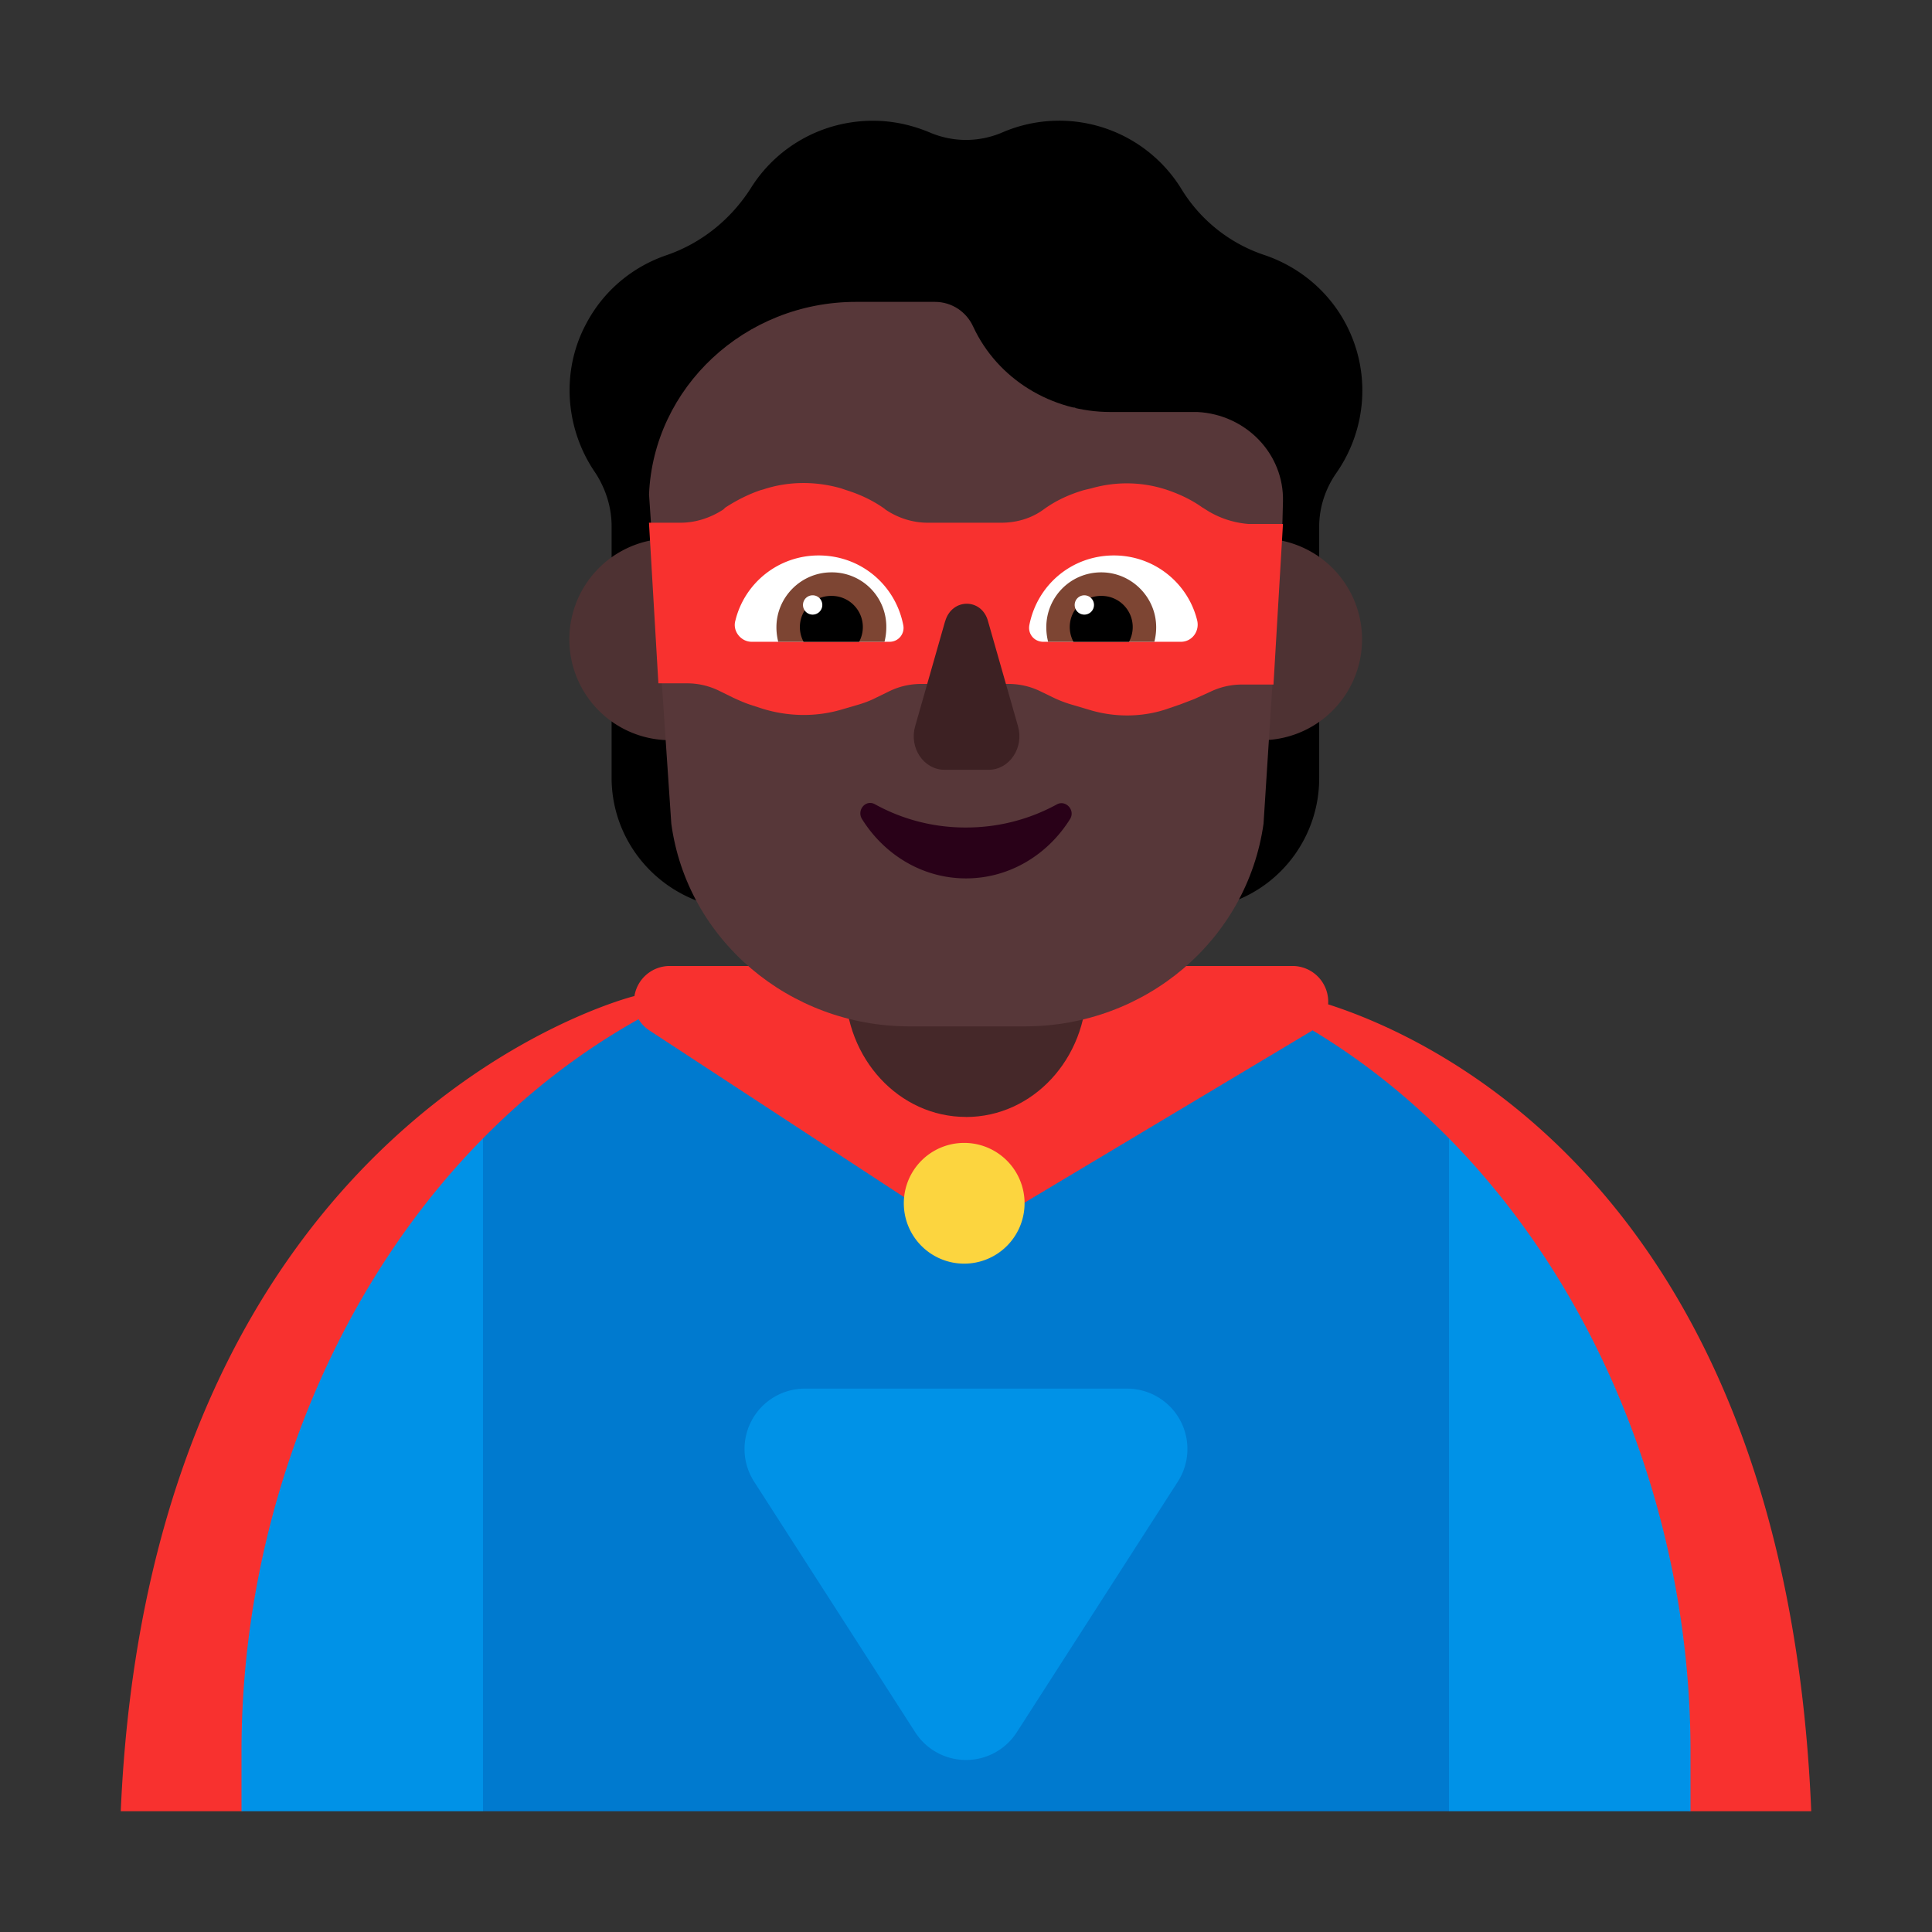 <svg width="32" height="32" fill="none" xmlns="http://www.w3.org/2000/svg"><rect width="100%" height="100%" fill="#333333" stroke="none"/><path d="M21.998 16.635a.592.592 0 0 0-.61-.635H11.105a.592.592 0 0 0-.597.5H10.5S2.5 18.48 2 30h2l12-3 12 3h2c-.424-10.197-6.245-12.803-8.002-13.365Z" fill="#F8312F"/><path d="m8 30-1.5-5.5L8 18.855c.76-.772 1.622-1.44 2.577-1.974.045.076.11.144.197.198L16 20.5l5.719-3.421a.496.496 0 0 0 .02-.014c.83.5 1.585 1.104 2.261 1.79l1.5 5.645L24 30H8Z" fill="#007ACF"/><path d="M8 30V18.855C5.422 21.47 4 25.275 4 29v1h4ZM24 18.855V30h4v-1c0-3.726-1.422-7.529-4-10.145ZM13.332 23h5.336a1 1 0 0 1 .841 1.54l-2.668 4.152a1 1 0 0 1-1.682 0L12.49 24.54A1 1 0 0 1 13.33 23Z" fill="#0092E7"/><path d="M15.97 20.93a1 1 0 1 0 0-2 1 1 0 0 0 0 2Z" fill="#FCD53F"/><path d="M16 18.5c-1.107 0-2-.964-2-2.159V13.66c0-1.195.893-2.159 2-2.159s2 .964 2 2.159v2.682c0 1.195-.893 2.159-2 2.159Z" fill="#452829"/><path d="M22.25 5.29c-.3-.52-.77-.88-1.29-1.06a2.56 2.56 0 0 1-1.38-1.08 2.377 2.377 0 0 0-2.97-.96c-.39.17-.83.17-1.22 0-.29-.12-.6-.19-.93-.19-.85 0-1.6.44-2.02 1.11-.33.52-.82.92-1.41 1.12-.55.19-1.03.58-1.32 1.13-.43.8-.34 1.76.15 2.47.17.26.27.57.27.88v4.17c0 .93.59 1.75 1.47 2.06l1.89.65V8.17c.15-.14.27-.31.38-.5.17-.29.27-.61.3-.92a2.32 2.32 0 0 0 1.82-.55c.42.35.95.57 1.54.57.1 0 .19-.01.28-.02a2.373 2.373 0 0 0 .68 1.42v7.43l1.89-.65c.88-.3 1.47-1.13 1.47-2.06V8.72c0-.31.1-.62.28-.88.52-.74.59-1.73.12-2.55Z" fill="#000"/><path d="M12.77 10.59a1.67 1.67 0 1 1-3.34 0 1.67 1.67 0 0 1 3.34 0ZM22.56 10.59a1.67 1.67 0 1 1-3.34 0 1.67 1.67 0 0 1 3.34 0Z" fill="#4E3233"/><path d="M10.75 8.188C10.825 6.418 12.334 5 14.178 5h1.307c.282 0 .523.166.634.41.402.868 1.298 1.414 2.273 1.414h1.44c.804.04 1.438.693 1.418 1.483l-.01.384L20.5 10l.576 1.332-.148 2.312C20.656 15.566 18.976 17 16.974 17h-1.911c-1.992 0-3.682-1.434-3.944-3.356l-.158-2.34L11.5 10l-.717-1.325-.033-.487Z" fill="#573739"/><path d="M16 13.706a3.09 3.09 0 0 1-1.508-.385c-.153-.085-.306.097-.214.246.367.587.999.982 1.722.982.724 0 1.356-.395 1.723-.982.092-.15-.071-.32-.214-.246a3.12 3.12 0 0 1-1.509.385Z" fill="#290118"/><path d="m19.92 8.408.048.03c.215.14.46.22.705.24h.577l-.157 2.66h-.518c-.186 0-.362.04-.529.12l-.264.12-.235.09-.176.06c-.41.15-.87.16-1.291.04l-.304-.09a2.021 2.021 0 0 1-.342-.13l-.206-.1a1.204 1.204 0 0 0-.528-.12H15.26c-.186 0-.362.04-.528.12l-.225.11c-.098.05-.206.09-.313.12l-.274.08c-.421.12-.871.11-1.292-.02l-.215-.07c-.088-.03-.177-.07-.265-.11l-.244-.12a1.204 1.204 0 0 0-.529-.12h-.47l-.156-2.66h.519c.254 0 .499-.08.714-.22l.03-.03c.185-.12.381-.22.587-.29l.039-.01c.42-.14.87-.14 1.291-.02l.088.03c.225.07.44.17.636.31l.01.01c.206.14.45.22.705.22h1.213c.255 0 .5-.07.705-.22.205-.15.43-.25.665-.32l.127-.03c.421-.12.871-.11 1.292.04.196.07.382.16.548.28Z" fill="#F8312F"/><path d="m15.654 10.29-.496 1.738c-.103.356.14.722.487.722h.73c.345 0 .589-.366.486-.722l-.496-1.738c-.103-.387-.599-.387-.71 0Z" fill="#3D2123"/><path d="M12.18 10.28c.15-.62.71-1.08 1.38-1.08.7 0 1.27.49 1.4 1.15a.23.23 0 0 1-.23.28h-2.28c-.18 0-.32-.18-.27-.35ZM19.83 10.28c-.15-.62-.71-1.08-1.38-1.08-.7 0-1.27.49-1.4 1.15-.03.15.08.28.23.28h2.28c.18 0 .31-.17.27-.35Z" fill="#fff"/><path d="M12.86 10.39c0-.5.41-.91.91-.91a.9.9 0 0 1 .91.91c0 .08-.01.16-.03.24h-1.76a.986.986 0 0 1-.03-.24ZM19.15 10.39c0-.5-.41-.91-.91-.91-.51 0-.91.41-.91.91 0 .08.01.16.03.24h1.76c.02-.08.03-.16.03-.24Z" fill="#7D4533"/><path d="M13.77 9.87a.516.516 0 0 1 .46.76h-.92a.516.516 0 0 1 .46-.76ZM18.24 9.87a.516.516 0 0 0-.46.76h.92a.516.516 0 0 0-.46-.76Z" fill="#000"/><path d="M13.62 10.02a.16.16 0 1 1-.32 0 .16.16 0 0 1 .32 0ZM18.12 10.02a.16.16 0 1 1-.32 0 .16.16 0 0 1 .32 0Z" fill="#fff"/></svg>